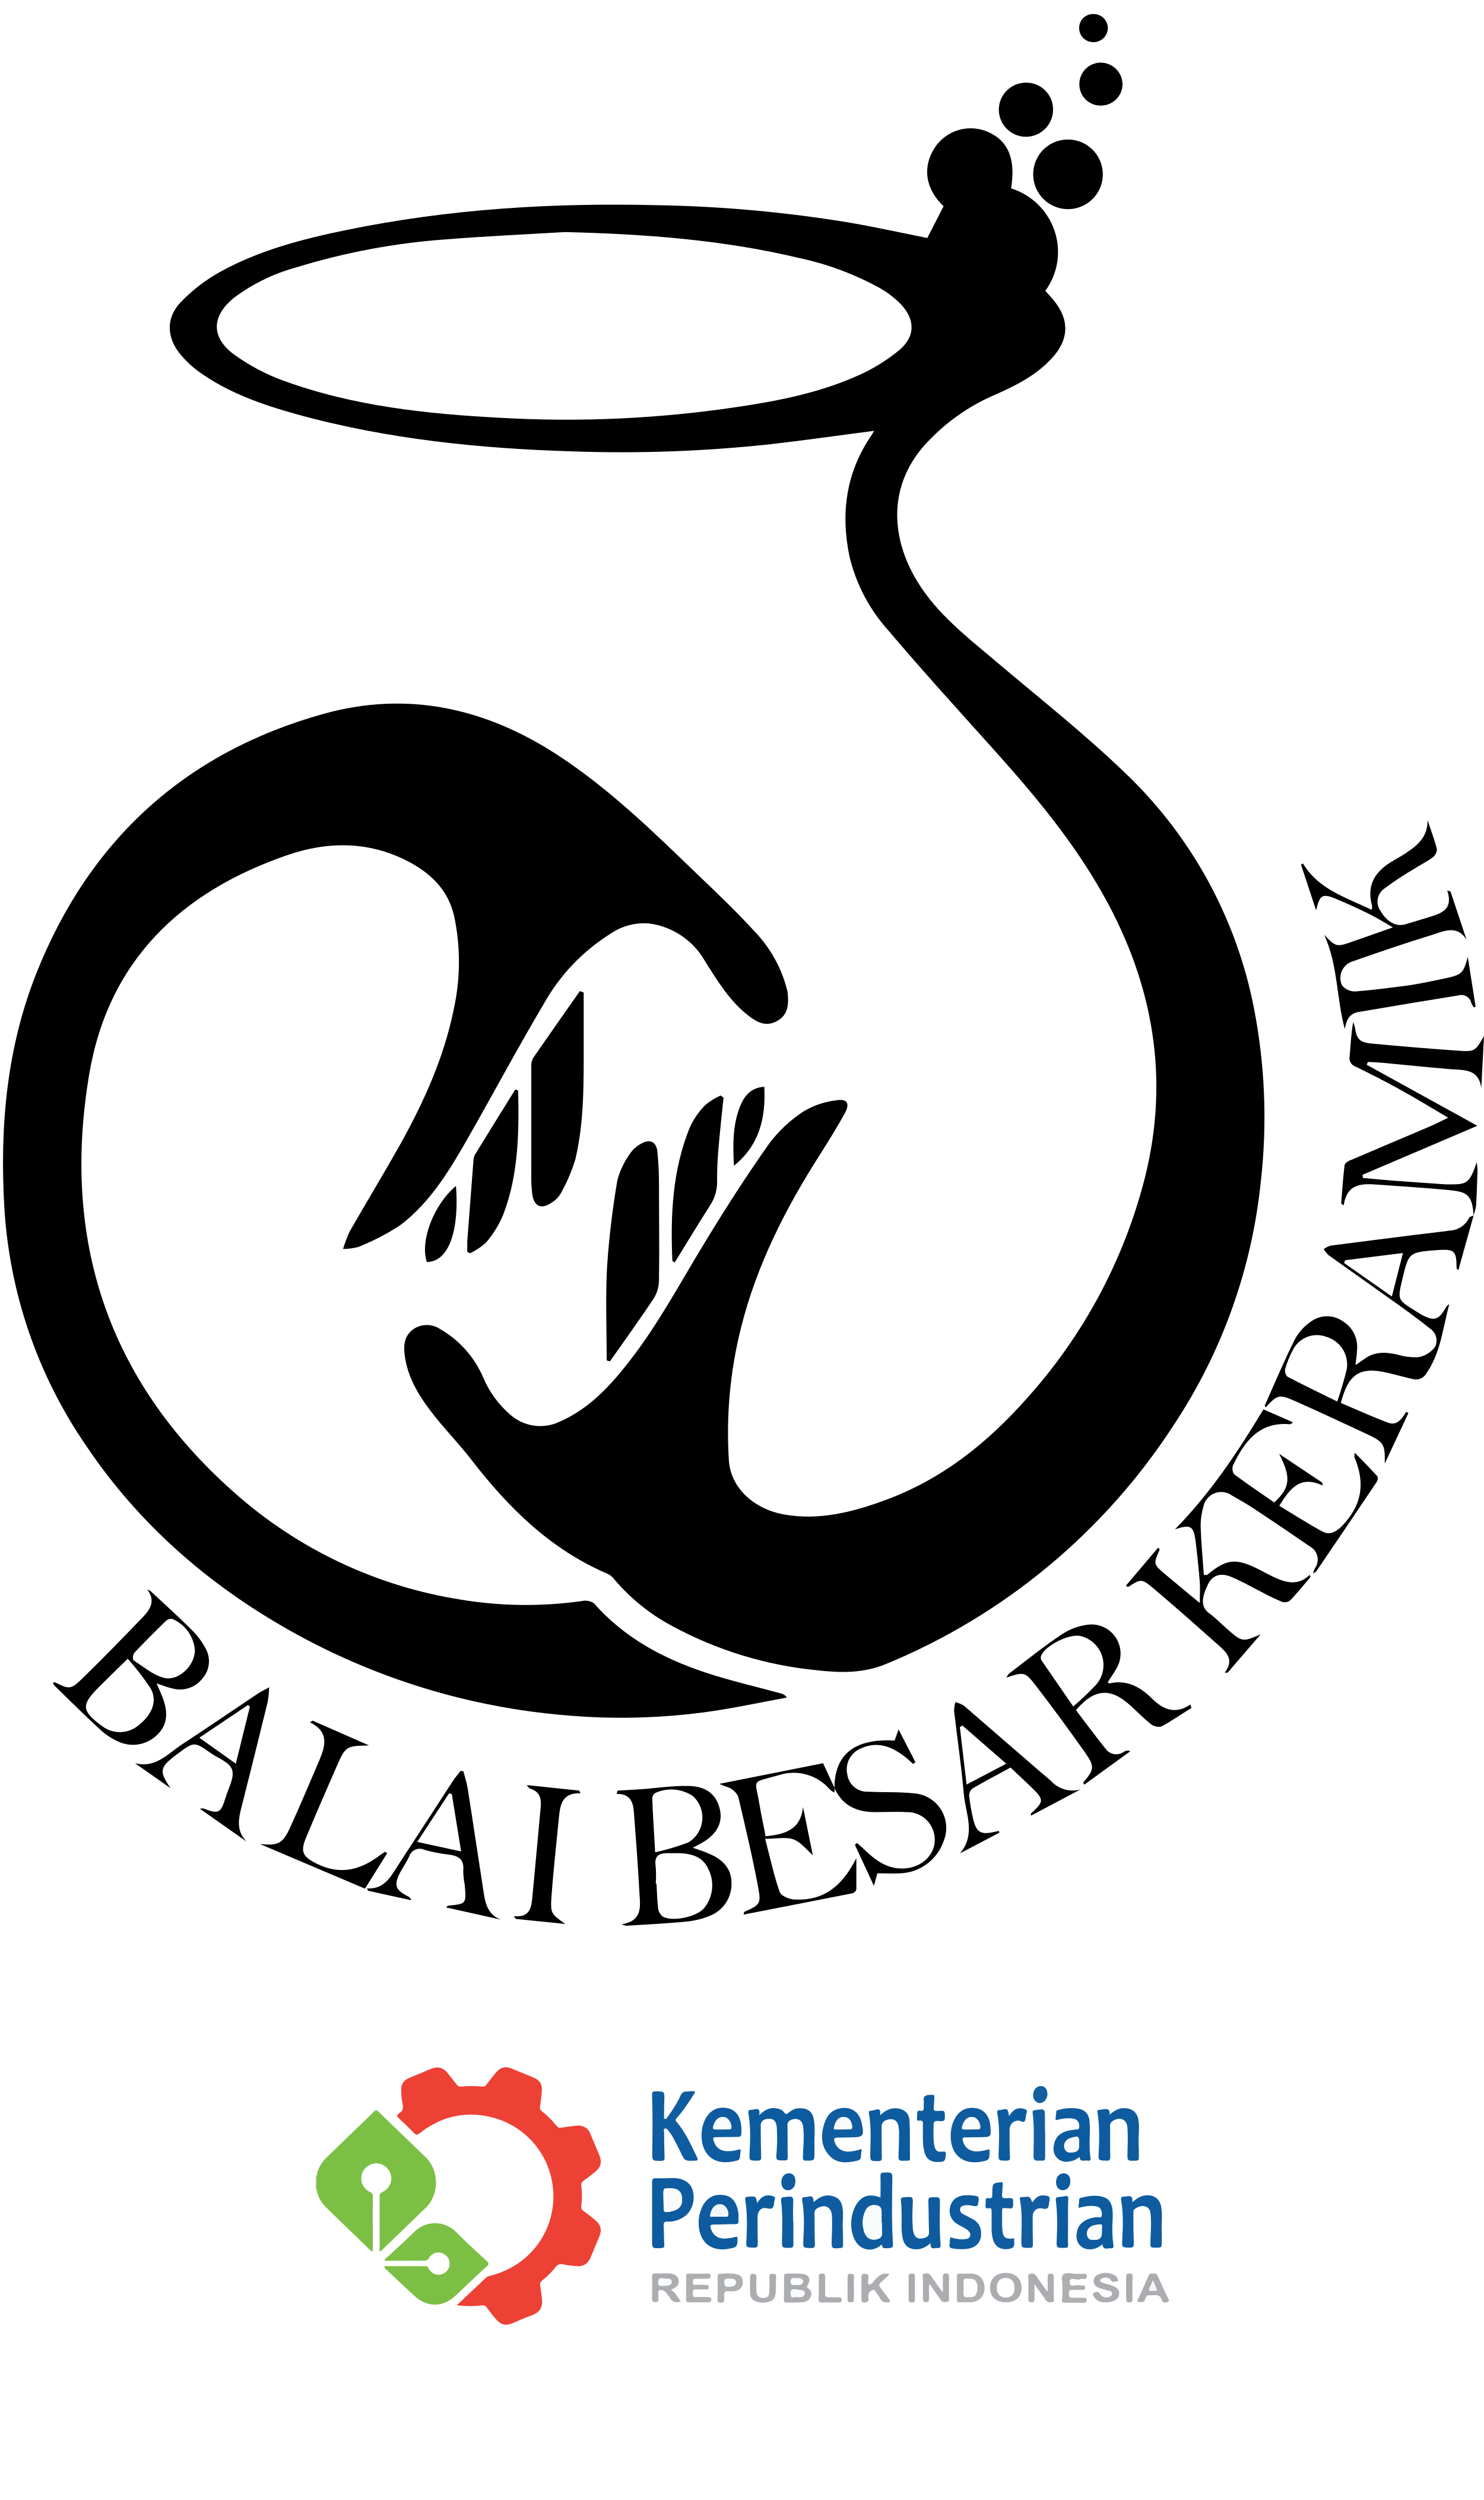 <svg width="212" height="357" viewBox="0 0 212 357" fill="none" xmlns="http://www.w3.org/2000/svg">
<rect width="212" height="357" fill="white"/>
<g clip-path="url(#clip0)">
<path d="M45.13 310.774C45.162 310.774 45.194 310.774 45.227 310.774C45.227 311.387 45.227 312 45.227 312.613H45.162H45.097C45.13 312 45.13 311.387 45.13 310.774Z" fill="#ADAFB1"/>
<path d="M65.252 329.194C66.743 327.806 68.104 326.516 69.465 325.226C69.659 325.065 69.886 325.032 70.081 324.968C75.427 323.645 79.089 319 79.056 313.581C79.024 308.161 75.33 303.516 69.983 302.29C66.289 301.452 62.952 302.29 59.971 304.613C59.614 304.903 59.452 304.936 59.128 304.581C58.447 303.871 57.702 303.194 56.989 302.516C56.698 302.258 56.633 302.032 56.989 301.806C57.573 301.484 57.637 301 57.508 300.387C57.378 299.774 57.313 299.161 57.313 298.548C57.281 297.645 57.637 297.065 58.512 296.71C59.549 296.29 60.586 295.839 61.623 295.419C62.498 295.065 63.243 295.226 63.859 295.936C64.313 296.484 64.734 297.032 65.155 297.581C65.35 297.839 65.544 298 65.933 297.968C66.905 297.871 67.877 297.871 68.849 297.968C69.173 298 69.368 297.903 69.53 297.645C69.951 297.097 70.372 296.548 70.793 296.032C71.506 295.194 72.187 295 73.224 295.452C74.228 295.871 75.233 296.258 76.205 296.677C77.08 297.032 77.469 297.613 77.404 298.548C77.371 299.323 77.242 300.065 77.144 300.839C77.112 301.129 77.177 301.323 77.436 301.516C78.214 302.129 78.894 302.806 79.51 303.581C79.704 303.806 79.899 303.903 80.19 303.839C80.903 303.71 81.616 303.645 82.362 303.548C83.269 303.452 84.014 303.871 84.338 304.71C84.759 305.742 85.213 306.774 85.634 307.806C86.023 308.742 85.829 309.484 85.051 310.129C84.5 310.581 83.949 311 83.366 311.419C83.107 311.613 83.01 311.806 83.042 312.161C83.172 313.097 83.172 314.065 83.042 315C83.01 315.323 83.074 315.548 83.366 315.742C83.917 316.129 84.468 316.581 84.986 317C85.829 317.677 86.023 318.419 85.602 319.419C85.181 320.419 84.759 321.452 84.338 322.452C83.982 323.29 83.236 323.71 82.362 323.613C81.713 323.548 81.065 323.516 80.45 323.355C79.964 323.258 79.64 323.387 79.348 323.774C78.829 324.452 78.181 325.065 77.501 325.613C77.209 325.839 77.112 326.065 77.177 326.419C77.274 327 77.339 327.581 77.404 328.129C77.566 329.258 77.306 330.161 75.945 330.645C75.006 330.968 74.099 331.387 73.191 331.774C72.251 332.161 71.539 332 70.858 331.194C70.404 330.677 69.983 330.129 69.594 329.581C69.4 329.29 69.173 329.194 68.817 329.226C67.683 329.355 66.549 329.355 65.252 329.194Z" fill="#ED4136"/>
<path d="M45.227 312.613C45.227 312 45.227 311.387 45.227 310.774C45.389 309.71 45.907 308.806 46.653 308.097C48.921 305.903 51.157 303.742 53.425 301.548C53.652 301.323 53.781 301.29 54.041 301.516C56.276 303.71 58.545 305.871 60.781 308.032C62.79 309.968 62.757 313.387 60.845 315.258C58.739 317.29 56.633 319.323 54.527 321.355C54.462 321.419 54.397 321.452 54.332 321.516C54.138 321.419 54.235 321.258 54.235 321.129C54.235 318.645 54.235 316.161 54.235 313.677C54.235 313.323 54.332 313.161 54.689 313C55.628 312.548 56.082 311.516 55.823 310.548C55.596 309.645 54.721 308.936 53.781 308.936C52.842 308.903 51.87 309.645 51.675 310.548C51.448 311.548 51.87 312.516 52.809 313C53.101 313.129 53.263 313.258 53.263 313.613C53.23 316.161 53.263 318.71 53.263 321.258C53.263 321.323 53.263 321.419 53.23 321.484C53.036 321.548 52.939 321.387 52.842 321.29C50.833 319.355 48.824 317.387 46.815 315.452C45.972 314.677 45.389 313.774 45.227 312.613Z" fill="#7BC044"/>
<path d="M54.883 323.613C56.925 323.613 58.869 323.613 60.813 323.613C61.169 323.613 61.169 323.903 61.299 324.097C61.688 324.677 62.336 324.935 62.984 324.806C63.6 324.677 64.118 324.129 64.215 323.548C64.313 322.871 64.053 322.258 63.47 321.903C62.757 321.452 61.785 321.645 61.331 322.387C61.105 322.774 60.845 322.871 60.424 322.839C58.61 322.806 56.763 322.839 54.948 322.839C54.916 322.613 55.078 322.548 55.175 322.484C56.503 321.226 57.864 320.032 59.16 318.742C60.845 317.032 63.567 317.064 65.22 318.806C66.613 320.226 68.104 321.548 69.562 322.903C69.886 323.226 69.854 323.355 69.53 323.645C68.007 325.032 66.549 326.452 65.025 327.871C63.276 329.516 61.008 329.516 59.258 327.903C57.8 326.581 56.374 325.226 54.948 323.871C54.98 323.774 54.948 323.742 54.883 323.613Z" fill="#7BC045"/>
<path d="M108.446 302.064C109.192 301.323 109.905 300.935 110.812 301.064C111.298 301.129 111.719 301.258 112.011 301.645C112.27 302 112.432 301.903 112.691 301.677C113.113 301.323 113.566 301.064 114.15 301.064C115.446 301.032 116.094 301.548 116.288 302.806C116.483 304.064 116.288 305.355 116.353 306.645C116.353 306.903 116.353 307.129 116.353 307.387C116.353 308.548 116.353 308.548 115.186 308.548C114.798 308.548 114.7 308.452 114.7 308.064C114.733 306.613 114.927 305.129 114.733 303.677C114.603 302.742 113.923 302.387 113.048 302.71C112.659 302.871 112.465 303.097 112.497 303.548C112.529 305.032 112.497 306.516 112.529 308C112.529 308.387 112.465 308.548 112.043 308.516C110.844 308.516 110.844 308.516 110.942 307.323C111.039 306.161 111.039 305 110.974 303.839C110.909 302.871 110.456 302.452 109.613 302.581C108.933 302.677 108.641 303.032 108.673 303.71C108.673 305.161 108.706 306.613 108.738 308.064C108.738 308.452 108.641 308.548 108.252 308.548C107.021 308.548 107.021 308.581 107.086 307.323C107.183 305.516 107.248 303.677 106.924 301.871C106.859 301.516 106.891 301.258 107.345 301.29C107.41 301.29 107.507 301.258 107.604 301.258C108.09 301.161 108.673 300.968 108.446 302.064Z" fill="#0D5B9F"/>
<path d="M99.244 298.613C99.276 298.935 99.114 299.097 98.985 299.29C98.272 300.387 97.559 301.484 96.684 302.452C96.49 302.677 96.457 302.806 96.684 303.032C97.948 304.548 98.758 306.355 99.6 308.129C99.762 308.452 99.665 308.548 99.309 308.548C97.818 308.613 97.818 308.613 97.202 307.29C96.846 306.548 96.457 305.806 96.068 305.097C95.906 304.806 95.679 304.516 95.453 304.226C95.355 304.097 95.193 303.903 94.999 303.968C94.74 304.032 94.837 304.29 94.869 304.452C94.869 305.645 94.902 306.839 94.934 308.065C94.967 308.484 94.837 308.581 94.416 308.581C93.184 308.581 93.152 308.581 93.184 307.387C93.217 304.645 93.249 301.935 93.152 299.194C93.152 298.742 93.249 298.645 93.703 298.645C94.934 298.677 94.934 298.645 94.902 299.903C94.869 300.645 94.869 301.387 94.869 302.129C94.869 302.29 94.772 302.516 94.967 302.581C95.193 302.677 95.291 302.419 95.388 302.29C96.101 301.323 96.749 300.29 97.235 299.226C97.462 298.774 97.721 298.645 98.174 298.677C98.499 298.645 98.855 298.613 99.244 298.613Z" fill="#0F5CA0"/>
<path d="M125.782 313.806C125.782 312.806 125.815 311.774 125.782 310.742C125.782 310.387 125.847 310.29 126.204 310.258C127.5 310.194 127.5 310.194 127.467 311.484C127.435 314.484 127.37 317.484 127.565 320.484C127.597 320.903 127.435 321 127.046 321.032C126.139 321.097 126.139 321.097 125.945 320.548C125.815 320.645 125.685 320.742 125.556 320.839C124.422 321.581 123.028 321.29 122.283 320.161C121.246 318.581 121.408 315.839 122.639 314.387C123.385 313.484 124.357 313.29 125.782 313.806ZM125.977 317.355H125.945C125.945 316.871 125.945 316.355 125.945 315.871C125.912 315.194 125.718 314.968 125.037 314.903C124.389 314.839 123.903 315.129 123.644 315.71C123.255 316.548 123.158 317.452 123.385 318.355C123.482 318.742 123.611 319.097 123.871 319.419C124.26 319.839 124.843 319.935 125.491 319.71C126.009 319.516 126.042 319.129 126.009 318.645C125.977 318.194 125.977 317.774 125.977 317.355Z" fill="#0E5B9F"/>
<path d="M93.152 316.064C93.152 314.581 93.152 313.129 93.152 311.645C93.152 311.226 93.217 311.064 93.67 311.064C94.513 311.097 95.323 311.032 96.165 311.032C97.624 311.032 98.628 311.677 98.952 312.774C99.373 314.161 98.855 315.806 97.753 316.548C97.04 317.032 96.23 317.29 95.355 317.258C94.902 317.226 94.805 317.387 94.805 317.806C94.869 318.742 94.837 319.677 94.902 320.581C94.902 320.903 94.837 321 94.481 321.032C93.12 321.097 93.152 321.097 93.152 319.806C93.152 318.548 93.152 317.29 93.152 316.064ZM95.679 312.484C94.772 312.484 94.772 312.484 94.772 313.387C94.772 313.935 94.772 314.452 94.805 315C94.805 315.935 94.837 315.968 95.777 315.806C95.874 315.806 95.939 315.774 96.004 315.742C97.105 315.516 97.526 314.871 97.429 313.774C97.332 312.903 96.781 312.484 95.679 312.484Z" fill="#0E5B9F"/>
<path d="M161.751 314.484C162.334 314 162.788 313.677 163.371 313.548C164.699 313.29 165.704 313.903 165.898 315.226C166.093 316.452 165.898 317.677 165.963 318.871C165.995 319.29 165.963 319.71 165.963 320.097C165.963 320.968 165.963 320.968 165.121 320.968C164.311 320.968 164.343 320.968 164.343 320.129C164.375 318.839 164.505 317.581 164.375 316.29C164.343 315.806 164.246 315.323 163.727 315.129C163.144 314.903 162.593 315.097 162.107 315.452C161.88 315.613 161.913 315.839 161.913 316.065C161.913 317.484 161.913 318.936 161.977 320.355C161.977 320.839 161.848 321 161.362 320.968C160.26 320.936 160.26 320.968 160.325 319.839C160.422 317.968 160.487 316.065 160.163 314.194C160.098 313.871 160.195 313.677 160.552 313.677C160.681 313.677 160.811 313.677 160.908 313.645C161.491 313.548 161.88 313.613 161.751 314.484Z" fill="#0F5CA0"/>
<path d="M116.223 314.484C117.033 313.742 117.844 313.355 118.816 313.581C119.723 313.774 120.177 314.258 120.339 315.161C120.533 316.194 120.339 317.226 120.403 318.258C120.436 319.032 120.436 319.839 120.436 320.613C120.436 320.903 120.371 321 120.047 321.032C118.783 321.129 118.783 321.129 118.816 319.871C118.848 318.71 118.913 317.548 118.848 316.387C118.751 315.129 117.811 314.71 116.742 315.355C116.483 315.516 116.353 315.71 116.353 316.065C116.385 317.548 116.353 319 116.418 320.484C116.418 320.935 116.288 321.032 115.867 321.032C114.733 321 114.7 321.032 114.765 319.871C114.862 318 114.927 316.097 114.603 314.226C114.538 313.839 114.7 313.742 115.024 313.742C115.154 313.742 115.284 313.742 115.381 313.71C115.964 313.516 116.256 313.71 116.223 314.484Z" fill="#0F5CA0"/>
<path d="M123.093 306.871C123.061 307.29 122.996 307.581 122.996 307.903C122.996 308.29 122.866 308.452 122.477 308.548C121.084 308.871 119.658 309.032 118.556 307.903C117.325 306.645 117.228 305.097 117.682 303.516C118.006 302.355 118.589 301.387 119.917 301.097C121.505 300.742 122.769 301.548 123.093 303.161C123.482 305.097 123.385 305.194 121.473 305.226C120.857 305.226 120.241 305.258 119.593 305.258C119.172 305.258 119.107 305.419 119.205 305.774C119.464 306.71 120.177 307.258 121.181 307.258C121.797 307.226 122.412 307.129 123.093 306.871ZM120.403 304.097C120.727 304.065 121.019 304.032 121.343 304.065C121.7 304.097 121.764 303.935 121.732 303.613C121.635 302.871 121.278 302.387 120.695 302.323C120.047 302.226 119.529 302.613 119.269 303.355C119.01 304.129 119.01 304.129 119.853 304.097C120.015 304.097 120.209 304.097 120.403 304.097Z" fill="#0F5CA0"/>
<path d="M158.51 302C159.223 301.355 159.936 300.968 160.811 301.064C161.815 301.129 162.463 301.71 162.626 302.71C162.82 303.806 162.626 304.903 162.658 306C162.69 306.71 162.69 307.452 162.69 308.161C162.69 308.452 162.593 308.548 162.301 308.548C161.038 308.613 161.038 308.613 161.07 307.387C161.103 306.226 161.135 305.064 161.07 303.903C161.005 302.677 160.098 302.226 159.029 302.839C158.705 303.032 158.575 303.258 158.575 303.645C158.607 305.097 158.575 306.548 158.607 308C158.607 308.419 158.51 308.581 158.057 308.548C156.922 308.516 156.89 308.548 156.955 307.419C157.052 305.516 157.084 303.613 156.793 301.71C156.728 301.419 156.793 301.29 157.117 301.29C157.246 301.29 157.376 301.258 157.473 301.226C158.121 301.129 158.607 301.097 158.51 302Z" fill="#0E5B9F"/>
<path d="M132.944 320.323C132.166 321 131.453 321.29 130.578 321.194C129.833 321.097 129.314 320.742 129.055 320C128.861 319.419 128.828 318.839 128.796 318.226C128.796 316.903 128.861 315.581 128.699 314.258C128.666 313.903 128.796 313.806 129.152 313.774C130.449 313.677 130.449 313.645 130.384 314.935C130.319 316.065 130.319 317.226 130.416 318.355C130.546 319.484 131.064 319.871 132.069 319.581C132.522 319.452 132.749 319.226 132.717 318.71C132.652 317.258 132.684 315.806 132.62 314.355C132.62 313.935 132.684 313.774 133.138 313.774C134.305 313.742 134.272 313.71 134.272 314.839C134.24 316.71 134.207 318.613 134.369 320.484C134.402 320.903 134.272 321.065 133.883 321.032C133.559 320.968 132.879 321.419 132.944 320.323Z" fill="#0E5B9F"/>
<path d="M105.919 304.097C105.919 304.194 105.919 304.226 105.919 304.226C105.919 305.161 105.919 305.161 105.012 305.161C104.104 305.161 103.197 305.194 102.257 305.194C101.901 305.194 101.836 305.323 101.933 305.645C102.193 306.645 102.938 307.226 103.975 307.194C104.493 307.194 105.012 307.129 105.498 306.968C105.757 306.871 105.854 306.936 105.789 307.226C105.789 307.29 105.789 307.355 105.757 307.419C105.692 308.516 105.692 308.484 104.623 308.677C100.637 309.419 99.633 305.742 100.508 303.194C101.091 301.548 102.322 300.774 103.813 301.032C104.979 301.226 105.692 302.065 105.854 303.355C105.919 303.645 105.919 303.903 105.919 304.097ZM103.132 304.097C103.456 304.065 103.78 304.065 104.137 304.065C104.299 304.065 104.461 304.097 104.461 303.839C104.493 303.194 104.072 302.516 103.554 302.355C102.905 302.194 102.322 302.516 102.031 303.226C101.707 304.032 101.771 304.129 102.614 304.097C102.808 304.097 102.97 304.097 103.132 304.097Z" fill="#0E5B9F"/>
<path d="M141.304 306.935C141.336 306.968 141.369 307 141.369 307.032C141.369 308.516 141.336 308.516 139.846 308.742C137.545 309.032 135.99 307.742 135.828 305.452C135.763 304.355 135.925 303.323 136.508 302.355C137.221 301.226 138.29 300.806 139.619 301.097C140.623 301.323 141.336 302.226 141.466 303.484C141.628 305.194 141.628 305.194 139.943 305.194C139.262 305.194 138.582 305.226 137.901 305.226C137.513 305.226 137.448 305.387 137.545 305.71C137.804 306.71 138.55 307.258 139.619 307.226C140.137 307.226 140.721 307.065 141.304 306.935ZM138.679 304.097V304.065C139.036 304.065 139.392 304.065 139.748 304.065C139.91 304.065 140.008 304.032 140.04 303.839C140.105 303.226 139.684 302.516 139.133 302.355C138.485 302.194 137.901 302.516 137.61 303.226C137.253 304.065 137.318 304.129 138.193 304.097C138.355 304.097 138.517 304.097 138.679 304.097Z" fill="#0E5B9F"/>
<path d="M103.262 321.226C101.285 321.226 100.022 320.032 99.827 317.903C99.73 316.839 99.924 315.839 100.443 314.903C101.123 313.742 102.128 313.258 103.489 313.484C104.526 313.645 105.174 314.419 105.433 315.71C105.53 316.194 105.498 316.71 105.498 317.194C105.498 317.548 105.336 317.613 105.044 317.613C104.007 317.613 102.97 317.677 101.933 317.677C101.447 317.677 101.415 317.871 101.544 318.226C101.804 319.129 102.517 319.677 103.456 319.677C103.975 319.677 104.493 319.581 104.979 319.452C105.239 319.387 105.368 319.387 105.368 319.742C105.336 320.806 105.271 320.935 104.234 321.097C103.91 321.194 103.586 321.194 103.262 321.226ZM101.447 316.548C102.225 316.548 102.97 316.548 103.748 316.548C103.91 316.548 104.007 316.516 104.04 316.323C104.137 315.806 103.748 315.065 103.294 314.871C102.711 314.645 102.095 314.871 101.771 315.419C101.544 315.774 101.447 316.161 101.447 316.548Z" fill="#0E5B9F"/>
<path d="M125.718 302.065C126.463 301.419 127.079 301.065 127.889 301.065C129.088 301.097 129.865 301.677 129.93 302.871C130.027 304.677 129.963 306.452 129.995 308.258C129.995 308.484 129.93 308.581 129.703 308.548C129.671 308.548 129.606 308.548 129.574 308.548C128.31 308.613 128.31 308.613 128.375 307.355C128.407 306.387 128.44 305.419 128.44 304.452C128.44 304.097 128.375 303.71 128.278 303.355C128.116 302.806 127.597 302.548 127.014 302.645C126.269 302.774 125.944 303.097 125.944 303.742C125.944 305.194 125.944 306.645 125.977 308.097C125.977 308.516 125.847 308.613 125.458 308.613C124.292 308.613 124.324 308.613 124.324 307.484C124.357 305.581 124.486 303.677 124.13 301.806C124.097 301.548 124.097 301.419 124.422 301.419C124.551 301.419 124.713 301.355 124.843 301.355C125.329 301.194 125.912 300.968 125.718 302.065Z" fill="#0D5B9F"/>
<path d="M157.506 320.484C157.084 320.806 156.728 321.032 156.339 321.129C154.687 321.548 153.488 320.387 153.844 318.71C154.103 317.484 155.043 316.806 156.663 316.613C156.922 316.581 157.376 316.871 157.408 316.29C157.441 315.645 157.214 315.226 156.696 315.097C155.821 314.903 154.978 315.064 154.071 315.29C154.103 314.871 154.136 314.516 154.168 314.161C154.168 313.935 154.298 313.871 154.46 313.839C155.399 313.613 156.339 313.452 157.279 313.645C158.251 313.839 158.737 314.387 158.899 315.355C158.996 316 158.964 316.677 158.931 317.323C158.867 318.419 158.899 319.516 159.061 320.613C159.093 320.968 159.029 321.064 158.705 321.064C158.543 321.064 158.381 321.064 158.219 321.097C157.765 321.161 157.538 321 157.506 320.484ZM157.408 318.613C157.408 318.387 157.408 318.161 157.408 317.935C157.408 317.774 157.376 317.645 157.182 317.645C156.631 317.71 156.08 317.71 155.659 318.097C155.27 318.419 155.205 318.871 155.335 319.355C155.464 319.806 155.853 319.871 156.274 319.871C157.182 319.839 157.441 319.548 157.408 318.613Z" fill="#0E5B9F"/>
<path d="M150.831 302.774C150.733 302.355 150.895 302 150.895 301.613C150.895 301.355 151.09 301.323 151.284 301.29C152.192 301.032 153.131 300.968 154.071 301.129C155.043 301.29 155.594 301.968 155.659 303C155.723 303.903 155.691 304.806 155.659 305.742C155.659 306.548 155.659 307.355 155.788 308.161C155.821 308.452 155.756 308.581 155.432 308.548C155.237 308.516 155.043 308.548 154.881 308.548C154.363 308.548 154.363 308.548 154.201 308.032C153.909 308.226 153.65 308.452 153.293 308.548C152.516 308.774 151.77 308.839 151.122 308.258C150.442 307.677 150.409 306.871 150.604 306.097C150.895 304.871 151.835 304.387 152.969 304.194C153.099 304.161 153.261 304.194 153.39 304.129C153.65 304 154.103 304.323 154.168 303.774C154.233 303.129 153.941 302.677 153.358 302.548C152.516 302.419 151.673 302.548 150.831 302.774ZM154.168 306.129C154.168 305.032 154.071 304.968 153.002 305.29C152.742 305.355 152.483 305.484 152.321 305.677C151.965 306.064 151.932 306.516 152.127 306.935C152.321 307.355 152.742 307.387 153.131 307.355C153.974 307.29 154.168 307.064 154.168 306.129Z" fill="#0D5B9F"/>
<path d="M135.763 319.484C136.508 319.71 137.221 319.871 137.966 319.742C138.258 319.71 138.485 319.613 138.582 319.323C138.679 319 138.55 318.774 138.323 318.548C137.901 318.161 137.318 317.968 136.832 317.645C136.087 317.194 135.666 316.581 135.666 315.677C135.698 314.484 136.443 313.645 137.642 313.516C138.226 313.452 138.809 313.484 139.392 313.581C139.781 313.645 139.846 313.806 139.813 314.161C139.684 315.129 139.684 315.129 138.809 314.968C138.452 314.903 138.128 314.871 137.772 314.935C137.48 315 137.189 315.097 137.156 315.452C137.124 315.774 137.286 316.032 137.545 316.161C138.031 316.419 138.55 316.677 139.036 316.935C139.651 317.29 140.04 317.839 140.137 318.581C140.299 320.097 139.554 321 138.031 321.161C137.383 321.226 136.735 321.194 136.119 321.097C135.666 321.032 135.568 320.806 135.666 320.419C135.666 320.129 135.698 319.806 135.763 319.484Z" fill="#0E5B9F"/>
<path d="M144.868 319.645C144.868 319.677 144.901 319.677 144.901 319.71C144.771 320.194 145.192 320.871 144.382 321.097C143.345 321.387 142.406 321.032 142.017 320.226C141.757 319.677 141.693 319.065 141.66 318.484C141.66 317.581 141.66 316.71 141.66 315.806C141.66 315.484 141.628 315.258 141.239 315.355C140.883 315.419 140.753 315.258 140.785 314.903C140.818 314.71 140.818 314.484 140.818 314.29C140.785 313.968 140.915 313.839 141.239 313.903C141.66 314 141.79 313.774 141.757 313.387C141.757 313.29 141.757 313.226 141.757 313.129C141.79 311.742 141.79 311.742 143.216 311.613C143.28 312.226 143.183 312.806 143.151 313.387C143.118 313.806 143.248 313.968 143.669 313.903C143.734 313.903 143.799 313.903 143.864 313.903C144.771 313.871 144.739 313.871 144.739 314.806C144.739 315.258 144.609 315.452 144.123 315.355C143.929 315.323 143.702 315.355 143.507 315.323C143.248 315.29 143.151 315.387 143.151 315.677C143.183 316.548 143.118 317.419 143.183 318.29C143.28 319.548 143.605 319.806 144.868 319.645Z" fill="#0F5CA0"/>
<path d="M131.842 304.71C131.842 304.323 131.842 303.936 131.842 303.516C131.874 303.097 131.874 302.71 131.259 302.839C131.032 302.871 130.967 302.742 130.999 302.548C130.999 302.29 131.032 302.065 131.032 301.806C131.032 301.484 131.129 301.355 131.453 301.419C131.907 301.516 131.972 301.29 131.972 300.903C131.939 300.613 132.004 300.323 131.972 300.032C131.874 299.419 132.134 299.194 132.749 299.161C133.495 299.129 133.495 299.065 133.462 299.839C133.43 300.226 133.43 300.581 133.397 300.968C133.333 301.355 133.495 301.484 133.883 301.452C133.948 301.452 134.013 301.452 134.078 301.452C134.985 301.387 134.953 301.387 134.985 302.323C134.985 302.839 134.823 302.936 134.337 302.903C133.397 302.839 133.365 302.871 133.365 303.806C133.365 304.645 133.3 305.516 133.462 306.355C133.624 307.129 133.883 307.355 134.661 307.258C135.115 307.194 135.115 307.387 135.115 307.71C135.05 308.613 134.953 308.71 134.045 308.742C132.846 308.774 132.198 308.226 132.004 307.032C131.81 306.226 131.842 305.452 131.842 304.71Z" fill="#0E5B9F"/>
<path d="M147.461 314.516C147.59 314.355 147.687 314.226 147.817 314.065C148.173 313.677 148.595 313.452 149.146 313.516C149.956 313.581 150.053 313.71 149.891 314.484C149.891 314.516 149.858 314.548 149.858 314.613C149.826 315.194 149.729 315.581 148.919 315.387C148.076 315.194 147.525 315.742 147.525 316.613C147.525 317.903 147.525 319.226 147.558 320.516C147.558 320.903 147.461 321 147.072 321C145.905 321 145.905 321.032 145.905 319.871C145.938 317.968 146.067 316.065 145.711 314.161C145.646 313.903 145.711 313.742 146.002 313.742C146.067 313.742 146.132 313.742 146.197 313.742C147.137 313.645 147.137 313.645 147.461 314.516Z" fill="#115DA0"/>
<path d="M144.155 302.194C144.674 301.29 145.322 300.903 146.229 301.129C146.586 301.226 146.812 301.355 146.65 301.774C146.618 301.839 146.618 301.935 146.586 302C146.521 302.323 146.553 302.71 146.359 302.935C146.164 303.161 145.808 302.839 145.516 302.839C144.771 302.806 144.22 303.355 144.22 304.194C144.22 305.484 144.22 306.742 144.285 308.032C144.285 308.452 144.188 308.548 143.767 308.548C142.6 308.548 142.632 308.548 142.665 307.387C142.73 305.516 142.827 303.613 142.47 301.774C142.406 301.452 142.503 301.29 142.827 301.323C142.892 301.323 142.956 301.29 143.021 301.29C143.961 301.097 143.961 301.097 144.155 302.194Z" fill="#0D5B9F"/>
<path d="M108.155 314.613C108.706 313.71 109.386 313.29 110.391 313.613C110.65 313.71 110.78 313.806 110.682 314.097C110.618 314.258 110.618 314.419 110.585 314.581C110.52 315.161 110.423 315.581 109.581 315.355C108.771 315.129 108.22 315.742 108.22 316.613C108.22 317.871 108.22 319.129 108.252 320.387C108.252 320.839 108.155 321 107.669 320.968C106.567 320.935 106.567 320.968 106.632 319.903C106.729 317.968 106.761 316.065 106.47 314.161C106.405 313.871 106.47 313.742 106.794 313.71C106.891 313.71 106.988 313.71 107.118 313.677C107.993 313.645 107.993 313.645 108.155 314.613Z" fill="#0D5B9F"/>
<path d="M149.308 304.903C149.308 305.968 149.308 307.065 149.308 308.129C149.308 308.452 149.243 308.548 148.886 308.548C147.623 308.581 147.623 308.581 147.655 307.355C147.687 305.484 147.752 303.645 147.525 301.774C147.493 301.452 147.558 301.355 147.914 301.323C149.308 301.129 149.275 301.129 149.275 302.484C149.275 303.29 149.275 304.097 149.308 304.903Z" fill="#125EA1"/>
<path d="M152.58 317.323C152.58 318.387 152.548 319.484 152.58 320.548C152.58 320.903 152.516 321 152.159 321C150.928 321.032 150.895 321.032 150.96 319.774C151.057 317.903 151.057 316.064 150.831 314.194C150.798 313.903 150.895 313.774 151.187 313.742C151.511 313.71 151.835 313.677 152.191 313.613C152.516 313.548 152.613 313.645 152.613 314C152.548 315.129 152.58 316.226 152.58 317.323Z" fill="#0D5B9F"/>
<path d="M113.339 317.29C113.339 318.355 113.339 319.387 113.339 320.452C113.339 320.806 113.307 321 112.853 321C111.687 321 111.687 321.032 111.719 319.871C111.752 318.032 111.816 316.194 111.59 314.355C111.525 313.903 111.654 313.774 112.108 313.742C113.372 313.613 113.339 313.613 113.307 314.871C113.275 315.677 113.307 316.484 113.307 317.29C113.307 317.29 113.339 317.29 113.339 317.29Z" fill="#0D5B9F"/>
<path d="M112.011 326.677C112.011 326.129 112.011 325.613 112.011 325.065C112.011 324.774 112.108 324.677 112.4 324.677C113.113 324.677 113.825 324.645 114.506 324.71C115.575 324.774 115.932 325.516 115.348 326.387C115.219 326.581 115.284 326.645 115.446 326.774C115.802 327.032 115.997 327.355 115.867 327.839C115.737 328.323 115.413 328.613 114.927 328.71C114.052 328.871 113.177 328.774 112.303 328.806C112.011 328.806 111.978 328.645 111.978 328.419C112.011 327.806 112.011 327.258 112.011 326.677ZM113.761 328.032C114.02 328.032 114.182 328.032 114.376 328.032C114.668 328 114.895 327.871 114.927 327.548C114.96 327.226 114.733 327.065 114.441 327.032C114.182 327 113.923 327 113.631 326.936C113.015 326.839 112.886 327.129 112.951 327.677C113.048 328.355 113.566 327.903 113.761 328.032ZM113.663 326.29C113.89 326.29 114.052 326.29 114.214 326.29C114.474 326.258 114.7 326.129 114.733 325.839C114.765 325.516 114.538 325.387 114.279 325.355C114.02 325.323 113.793 325.355 113.534 325.323C113.08 325.258 112.951 325.452 112.983 325.871C112.983 326.516 113.437 326.226 113.663 326.29Z" fill="#ABADB0"/>
<path d="M132.717 326.29C132.717 326.935 132.717 327.613 132.717 328.258C132.717 328.581 132.684 328.774 132.296 328.742C131.939 328.742 131.842 328.613 131.842 328.258C131.842 327.258 131.842 326.258 131.842 325.29C131.842 325.065 131.68 324.742 132.036 324.677C132.36 324.613 132.717 324.581 132.976 324.968C133.397 325.613 133.883 326.258 134.337 326.903C134.402 327 134.499 327.097 134.694 327.355C134.694 326.548 134.694 325.903 134.694 325.258C134.694 324.935 134.661 324.645 135.147 324.645C135.666 324.645 135.568 324.968 135.568 325.258C135.568 326.194 135.568 327.129 135.568 328.065C135.568 328.323 135.698 328.645 135.309 328.71C134.953 328.774 134.629 328.806 134.369 328.419C133.883 327.677 133.365 326.968 132.846 326.226C132.782 326.29 132.749 326.29 132.717 326.29Z" fill="#ABADB0"/>
<path d="M136.703 326.71C136.703 326.161 136.703 325.645 136.703 325.097C136.703 324.774 136.8 324.645 137.124 324.677C137.61 324.71 138.128 324.677 138.614 324.677C139.878 324.677 140.591 325.387 140.656 326.677C140.688 327.774 140.008 328.613 138.874 328.742C138.29 328.806 137.675 328.742 137.059 328.774C136.735 328.774 136.703 328.581 136.703 328.323C136.703 327.806 136.703 327.258 136.703 326.71ZM138.323 328.032C138.809 328.032 139.23 328.065 139.424 327.645C139.716 327.032 139.748 326.387 139.424 325.806C139.133 325.29 138.614 325.452 138.128 325.387C137.772 325.355 137.642 325.484 137.642 325.839C137.675 326.323 137.675 326.839 137.642 327.323C137.61 327.903 137.804 328.161 138.323 328.032Z" fill="#ADAFB1"/>
<path d="M147.785 326.226C147.785 327.032 147.785 327.677 147.785 328.323C147.785 328.613 147.72 328.774 147.363 328.774C147.007 328.774 146.877 328.645 146.91 328.323C146.942 327.323 146.91 326.355 146.91 325.355C146.91 325.129 146.748 324.806 147.104 324.71C147.461 324.645 147.785 324.645 148.044 325C148.433 325.613 148.854 326.194 149.275 326.774C149.372 326.903 149.437 327 149.664 327.258C149.664 326.452 149.664 325.839 149.664 325.226C149.664 324.935 149.632 324.677 150.085 324.677C150.506 324.677 150.539 324.903 150.539 325.226C150.539 326.161 150.539 327.129 150.539 328.065C150.539 328.29 150.701 328.645 150.312 328.742C149.956 328.839 149.599 328.774 149.34 328.387C148.984 327.806 148.53 327.226 148.109 326.677C148.076 326.548 147.979 326.452 147.785 326.226Z" fill="#ABADB0"/>
<path d="M97.267 328.677C96.554 328.871 96.068 328.742 95.712 328.161C95.517 327.839 95.291 327.548 95.031 327.29C94.805 327.032 94.481 326.968 94.189 327.064C93.93 327.161 94.059 327.452 94.059 327.677C94.027 327.871 94.027 328.097 94.059 328.29C94.092 328.645 93.93 328.742 93.606 328.742C93.217 328.742 93.152 328.581 93.152 328.258C93.152 327.194 93.184 326.161 93.152 325.097C93.152 324.742 93.282 324.645 93.638 324.645C94.254 324.677 94.837 324.645 95.453 324.645C96.295 324.645 96.814 324.968 96.943 325.516C97.073 326.194 96.846 326.548 95.874 326.968C96.49 327.419 96.814 328.064 97.267 328.677ZM94.902 326.419C95.031 326.419 95.258 326.419 95.485 326.355C95.777 326.29 95.971 326.129 95.939 325.806C95.906 325.484 95.679 325.419 95.42 325.419C95.161 325.419 94.934 325.387 94.675 325.355C94.254 325.29 94.059 325.419 94.027 325.903C93.994 326.581 94.448 326.387 94.902 326.419Z" fill="#ABADB0"/>
<path d="M143.702 328.774C142.276 328.774 141.433 328 141.433 326.71C141.433 325.419 142.276 324.581 143.637 324.581C145.03 324.548 145.938 325.419 145.938 326.71C145.938 328.032 145.127 328.774 143.702 328.774ZM144.933 326.742C144.933 325.839 144.512 325.323 143.702 325.29C142.924 325.258 142.406 325.774 142.406 326.613C142.373 327.548 142.859 328.097 143.669 328.097C144.479 328.097 144.933 327.613 144.933 326.742Z" fill="#ABADB0"/>
<path d="M127.079 324.774C126.657 325.161 126.301 325.548 125.912 325.871C125.556 326.161 125.491 326.355 125.782 326.71C126.204 327.226 126.625 327.806 127.014 328.323C127.208 328.581 127.241 328.742 126.819 328.774C126.333 328.806 125.977 328.742 125.75 328.258C125.588 327.935 125.394 327.645 125.167 327.387C125.037 327.226 124.94 326.871 124.681 327C124.389 327.129 124.097 327.323 124.065 327.71C124.033 327.903 124.033 328.097 124.065 328.258C124.097 328.677 123.903 328.774 123.514 328.806C123.061 328.806 123.061 328.581 123.061 328.258C123.061 327.226 123.061 326.194 123.061 325.161C123.061 324.806 123.19 324.71 123.547 324.71C123.903 324.71 124.097 324.774 124.065 325.194C124.065 325.548 123.903 326.161 124.13 326.226C124.519 326.323 124.778 325.806 125.037 325.516C125.62 324.935 126.139 324.452 127.079 324.774Z" fill="#ABADB0"/>
<path d="M98.013 326.677C98.013 326.161 98.045 325.645 98.013 325.129C97.98 324.774 98.142 324.677 98.466 324.677C99.341 324.71 100.216 324.677 101.091 324.677C101.318 324.677 101.512 324.677 101.512 325C101.512 325.29 101.382 325.419 101.091 325.419C100.54 325.419 99.957 325.419 99.406 325.419C99.049 325.419 98.985 325.581 98.985 325.871C98.985 326.194 99.082 326.323 99.406 326.29C99.859 326.258 100.313 326.29 100.767 326.29C100.994 326.29 101.253 326.258 101.253 326.613C101.253 326.968 101.026 326.935 100.799 326.935C100.313 326.935 99.859 326.935 99.373 326.935C98.887 326.903 98.985 327.258 98.985 327.516C98.985 327.806 98.985 328.065 99.373 328.032C99.989 328 100.572 328.032 101.188 328.032C101.415 328.032 101.609 328.065 101.609 328.355C101.609 328.645 101.48 328.774 101.188 328.774C100.248 328.774 99.309 328.774 98.401 328.774C98.077 328.774 98.013 328.645 98.013 328.355C98.013 327.806 98.013 327.226 98.013 326.677Z" fill="#ADAFB1"/>
<path d="M151.77 326.581C151.835 326.032 151.479 325.194 151.9 324.806C152.289 324.419 153.131 324.71 153.779 324.71C154.168 324.71 154.525 324.71 154.913 324.71C155.14 324.71 155.27 324.774 155.27 325.032C155.27 325.29 155.173 325.419 154.913 325.452C154.719 325.452 154.46 325.387 154.298 325.484C153.812 325.71 152.807 324.968 152.807 325.935C152.807 326.806 153.747 326.161 154.233 326.355C154.363 326.387 154.525 326.355 154.654 326.355C154.881 326.355 155.011 326.419 155.011 326.677C155.011 326.935 154.881 327 154.654 327C154.168 327 153.65 327.032 153.164 327C152.71 326.968 152.71 327.226 152.71 327.548C152.71 327.839 152.678 328.129 153.131 328.129C153.682 328.097 154.265 328.129 154.816 328.129C155.075 328.129 155.27 328.161 155.237 328.484C155.237 328.806 155.043 328.839 154.784 328.839C153.876 328.839 153.002 328.839 152.094 328.839C151.803 328.839 151.673 328.742 151.705 328.452C151.803 327.806 151.77 327.258 151.77 326.581Z" fill="#ADAFB1"/>
<path d="M157.959 328.774C157.344 328.806 156.728 328.677 156.339 328.065C156.21 327.871 155.983 327.548 156.274 327.419C156.501 327.323 156.858 327.097 157.117 327.548C157.441 328.097 158.121 328.226 158.607 327.935C158.769 327.839 158.899 327.71 158.867 327.484C158.867 327.29 158.705 327.194 158.543 327.161C158.219 327.065 157.895 327 157.571 326.903C157.311 326.839 157.052 326.742 156.825 326.645C156.469 326.484 156.242 326.194 156.242 325.774C156.21 325.323 156.469 325 156.825 324.839C157.603 324.484 158.413 324.452 159.223 324.903C159.515 325.065 159.677 325.355 159.709 325.645C159.742 325.806 159.547 325.774 159.418 325.806C159.093 325.903 158.834 325.903 158.64 325.548C158.445 325.194 157.668 325.161 157.344 325.419C157.02 325.677 157.214 325.871 157.473 325.968C157.797 326.097 158.154 326.161 158.478 326.258C159.547 326.548 160.001 327 159.871 327.677C159.774 328.355 159.126 328.742 158.121 328.774C158.089 328.774 158.057 328.774 157.959 328.774Z" fill="#ABADB0"/>
<path d="M164.732 324.677C165.088 324.613 165.25 324.742 165.412 325.064C165.866 326.097 166.352 327.129 166.838 328.161C166.903 328.323 167.162 328.581 166.903 328.677C166.644 328.806 166.125 328.935 166.028 328.548C165.704 327.419 164.829 327.839 164.116 327.774C163.792 327.742 163.727 328.032 163.63 328.226C163.533 328.387 163.565 328.677 163.306 328.71C163.047 328.742 162.723 328.839 162.528 328.645C162.399 328.516 162.625 328.258 162.69 328.097C163.144 327.097 163.598 326.097 164.019 325.097C164.148 324.742 164.343 324.613 164.732 324.677ZM164.699 325.645C164.537 326.032 164.44 326.323 164.278 326.613C164.051 327.032 164.116 327.194 164.635 327.161C165.315 327.129 165.347 327.161 165.088 326.548C164.991 326.29 164.861 326.032 164.699 325.645Z" fill="#ABADB0"/>
<path d="M110.844 326.161C110.844 326.645 110.844 327.161 110.78 327.645C110.682 328.194 110.423 328.516 109.937 328.677C109.321 328.871 108.673 328.871 108.058 328.677C107.474 328.484 107.15 328.065 107.15 327.419C107.15 326.677 107.15 325.936 107.15 325.194C107.15 324.871 107.215 324.71 107.572 324.71C107.993 324.71 108.058 324.871 108.058 325.226C108.025 325.871 108.025 326.516 108.058 327.161C108.09 327.871 108.414 328.161 109.062 328.161C109.678 328.161 109.905 327.903 109.905 327.129C109.905 326.452 109.937 325.806 109.905 325.129C109.905 324.742 110.099 324.71 110.391 324.71C110.715 324.71 110.909 324.774 110.877 325.161C110.844 325.452 110.844 325.806 110.844 326.161Z" fill="#ABADB0"/>
<path d="M102.517 326.71C102.517 326.677 102.517 326.613 102.517 326.581C102.581 325.968 102.419 325.355 102.614 324.742C103.489 324.645 104.396 324.581 105.271 324.774C105.919 324.935 106.178 325.419 106.113 326.097C106.049 326.645 105.66 327.065 105.044 327.161C104.752 327.194 104.461 327.226 104.169 327.194C103.554 327.097 103.391 327.387 103.456 327.935C103.456 328.032 103.456 328.129 103.456 328.258C103.489 328.613 103.424 328.839 102.97 328.839C102.517 328.839 102.452 328.613 102.484 328.258C102.549 327.677 102.517 327.194 102.517 326.71ZM104.202 325.419C103.813 325.387 103.456 325.355 103.489 325.935C103.521 326.355 103.554 326.613 104.072 326.548C104.526 326.484 105.076 326.581 105.109 325.968C105.141 325.355 104.623 325.419 104.202 325.419Z" fill="#ADAFB1"/>
<path d="M116.969 326.677C116.969 326.161 117.001 325.645 116.969 325.129C116.936 324.742 117.131 324.677 117.455 324.677C117.779 324.677 117.876 324.806 117.876 325.129C117.876 325.935 117.876 326.742 117.876 327.548C117.876 327.903 117.973 328.065 118.362 328.065C118.848 328.032 119.367 328.065 119.853 328.065C120.079 328.065 120.241 328.129 120.241 328.419C120.241 328.71 120.112 328.806 119.82 328.806C119.01 328.806 118.2 328.774 117.39 328.806C117.001 328.806 116.936 328.645 116.936 328.323C116.969 327.742 116.969 327.194 116.969 326.677Z" fill="#ABADB0"/>
<path d="M149.632 299.032C149.632 299.742 149.146 300.29 148.562 300.323C148.011 300.323 147.558 299.806 147.59 299.129C147.623 298.419 148.109 297.871 148.692 297.903C149.243 297.871 149.632 298.355 149.632 299.032Z" fill="#125EA1"/>
<path d="M150.863 311.613C150.863 310.871 151.317 310.355 151.965 310.355C152.548 310.355 152.937 310.839 152.904 311.516C152.904 312.258 152.418 312.774 151.803 312.774C151.219 312.742 150.863 312.29 150.863 311.613Z" fill="#0E5B9F"/>
<path d="M113.631 311.516C113.631 312.258 113.177 312.774 112.562 312.774C111.978 312.774 111.622 312.323 111.622 311.613C111.622 310.871 112.076 310.355 112.724 310.355C113.275 310.355 113.631 310.774 113.631 311.516Z" fill="#0E5B9F"/>
<path d="M129.801 326.71C129.801 326.161 129.833 325.645 129.801 325.097C129.768 324.71 129.995 324.677 130.287 324.677C130.643 324.677 130.708 324.806 130.708 325.129C130.708 326.194 130.708 327.258 130.708 328.355C130.708 328.677 130.611 328.806 130.287 328.806C129.963 328.806 129.801 328.71 129.801 328.355C129.833 327.774 129.801 327.258 129.801 326.71Z" fill="#A9ABAE"/>
<path d="M161.783 326.774C161.783 327.29 161.751 327.806 161.783 328.323C161.783 328.677 161.653 328.806 161.329 328.774C161.005 328.774 160.876 328.677 160.876 328.355C160.876 327.258 160.876 326.161 160.876 325.065C160.876 324.71 161.07 324.677 161.362 324.677C161.686 324.677 161.815 324.774 161.815 325.097C161.751 325.645 161.783 326.194 161.783 326.774Z" fill="#A9ABAE"/>
<path d="M121.991 326.71C121.991 327.258 121.991 327.839 121.991 328.387C121.991 328.742 121.797 328.774 121.505 328.774C121.246 328.774 121.084 328.742 121.084 328.419C121.084 327.323 121.084 326.194 121.084 325.097C121.084 324.742 121.278 324.71 121.57 324.71C121.894 324.71 122.024 324.806 121.991 325.129C121.959 325.645 121.991 326.161 121.991 326.71Z" fill="#A9ABAE"/>
<path d="M125.977 317.355C125.977 317.774 125.944 318.226 125.977 318.645C126.009 319.097 125.977 319.516 125.458 319.71C124.843 319.935 124.227 319.839 123.838 319.419C123.579 319.129 123.417 318.742 123.352 318.355C123.125 317.452 123.223 316.548 123.611 315.71C123.871 315.129 124.357 314.839 125.005 314.903C125.685 314.968 125.912 315.194 125.912 315.871C125.912 316.355 125.912 316.871 125.912 317.355C125.944 317.355 125.977 317.355 125.977 317.355Z" fill="#FAFBFC"/>
<path d="M95.679 312.484C96.781 312.484 97.332 312.903 97.429 313.806C97.559 314.903 97.105 315.516 96.003 315.774C95.939 315.806 95.841 315.806 95.777 315.839C94.837 315.968 94.805 315.968 94.805 315.032C94.805 314.484 94.805 313.968 94.772 313.419C94.772 312.484 94.772 312.484 95.679 312.484Z" fill="#FAFBFC"/>
<path d="M120.403 304.097C120.209 304.097 120.015 304.097 119.853 304.097C119.01 304.129 119.01 304.129 119.269 303.355C119.529 302.613 120.015 302.226 120.695 302.323C121.278 302.387 121.635 302.871 121.732 303.613C121.764 303.903 121.732 304.097 121.343 304.065C121.019 304.065 120.695 304.065 120.403 304.097Z" fill="#FAFBFC"/>
<path d="M103.132 304.097C102.97 304.097 102.808 304.097 102.646 304.097C101.771 304.129 101.739 304.032 102.063 303.226C102.355 302.516 102.938 302.194 103.586 302.355C104.104 302.484 104.526 303.194 104.493 303.839C104.461 304.097 104.331 304.064 104.169 304.064C103.813 304.064 103.456 304.064 103.132 304.097Z" fill="#FAFBFC"/>
<path d="M138.679 304.097C138.517 304.097 138.355 304.097 138.193 304.097C137.318 304.129 137.286 304.064 137.61 303.226C137.901 302.516 138.485 302.194 139.133 302.355C139.651 302.484 140.072 303.226 140.04 303.839C140.008 304.032 139.91 304.064 139.748 304.064C139.392 304.064 139.036 304.064 138.679 304.064C138.679 304.097 138.679 304.097 138.679 304.097Z" fill="#FAFBFC"/>
<path d="M101.447 316.548C101.48 316.161 101.577 315.774 101.771 315.419C102.095 314.839 102.711 314.613 103.294 314.871C103.748 315.064 104.137 315.806 104.04 316.323C104.007 316.516 103.878 316.548 103.748 316.548C102.97 316.548 102.193 316.548 101.447 316.548Z" fill="#F4F7FA"/>
<path d="M157.408 318.613C157.441 319.581 157.182 319.839 156.307 319.871C155.886 319.871 155.497 319.806 155.367 319.355C155.205 318.903 155.302 318.452 155.691 318.097C156.112 317.71 156.663 317.71 157.214 317.645C157.408 317.613 157.441 317.774 157.441 317.935C157.408 318.161 157.408 318.387 157.408 318.613Z" fill="#FAFBFC"/>
<path d="M154.168 306.129C154.168 307.064 154.006 307.29 153.164 307.387C152.742 307.419 152.354 307.387 152.159 306.968C151.965 306.516 151.997 306.064 152.354 305.71C152.548 305.516 152.775 305.387 153.034 305.323C154.071 305 154.136 305.032 154.168 306.129Z" fill="#FAFBFC"/>
<path d="M113.761 328.032C113.566 327.903 113.015 328.355 112.983 327.677C112.951 327.161 113.048 326.839 113.663 326.935C113.923 326.968 114.182 327 114.474 327.032C114.765 327.064 114.992 327.226 114.96 327.548C114.927 327.839 114.7 328 114.409 328.032C114.214 328.032 114.02 328.032 113.761 328.032Z" fill="#FAFBFC"/>
<path d="M113.663 326.29C113.437 326.226 112.983 326.516 112.951 325.871C112.951 325.452 113.08 325.258 113.501 325.323C113.761 325.355 113.988 325.323 114.247 325.355C114.506 325.387 114.733 325.516 114.7 325.839C114.668 326.129 114.474 326.258 114.182 326.29C114.052 326.29 113.89 326.29 113.663 326.29Z" fill="#FAFBFC"/>
<path d="M94.902 326.419C94.448 326.387 93.994 326.581 94.027 325.903C94.059 325.419 94.221 325.29 94.675 325.355C94.934 325.387 95.161 325.419 95.42 325.419C95.679 325.419 95.906 325.484 95.939 325.806C95.971 326.129 95.777 326.323 95.485 326.355C95.258 326.419 95.031 326.419 94.902 326.419Z" fill="#FAFBFC"/>
<path d="M164.699 325.645C164.861 326.032 164.991 326.29 165.088 326.548C165.347 327.161 165.315 327.161 164.635 327.161C164.148 327.161 164.051 327 164.278 326.613C164.44 326.323 164.537 326.032 164.699 325.645Z" fill="#F4F7FA"/>
<path d="M104.202 325.419C104.59 325.452 105.141 325.355 105.109 325.968C105.077 326.581 104.493 326.516 104.072 326.548C103.554 326.613 103.521 326.355 103.489 325.936C103.456 325.323 103.813 325.387 104.202 325.419Z" fill="#FAFBFC"/>
</g>
<path d="M124.861 61.526C119.96 62.159 115.066 62.862 110.156 63.426C100.82 64.44 91.424 64.788 82.038 64.467C68.608 64.068 55.282 62.732 42.286 59.131C37.341 57.743 32.491 56.06 28.275 52.98C27.386 52.321 26.577 51.561 25.863 50.716C23.807 48.304 23.633 45.441 25.82 43.151C27.5 41.405 29.437 39.925 31.563 38.761C37.115 35.716 43.214 34.137 49.374 32.87C64.123 29.825 79.002 28.931 94.002 29.304C103.21 29.466 112.393 30.304 121.478 31.812C125.174 32.454 128.835 33.261 132.47 33.989L134.795 29.452C132.192 26.997 131.585 23.657 133.858 20.637C134.706 19.573 135.884 18.821 137.206 18.497C138.527 18.174 139.919 18.298 141.163 18.85C144.043 20.117 145.128 22.737 144.442 26.901C145.877 27.348 147.185 28.127 148.261 29.174C149.338 30.222 150.152 31.509 150.637 32.931C151.13 34.364 151.268 35.896 151.04 37.395C150.812 38.894 150.224 40.315 149.327 41.537C149.752 42.014 150.194 42.457 150.567 42.934C152.788 45.667 152.719 48.443 150.351 51.063C147.982 53.683 144.946 55.149 141.805 56.52C138.354 58.049 135.238 60.242 132.635 62.975C126.831 68.952 127.091 76.613 131.09 83.111C133.893 87.674 138.1 90.919 142.126 94.329C148.277 99.534 154.619 104.531 160.432 110.092C170.052 119.136 176.591 130.97 179.128 143.928C180.718 152.065 181.055 160.397 180.126 168.636C178.875 181.06 174.623 192.993 167.737 203.408C157.824 218.723 143.479 230.653 126.614 237.608C123.334 238.979 120.072 238.9 116.724 238.519C109.44 237.817 102.373 235.654 95.945 232.159C92.816 230.48 90.032 228.225 87.738 225.514C87.509 225.205 87.212 224.953 86.871 224.776C78.672 221.306 72.651 215.329 67.333 208.449C65.71 206.349 63.862 204.432 62.206 202.376C60.071 199.695 58.18 196.858 57.789 193.327C57.633 191.948 57.842 190.646 59.091 189.787C59.65 189.415 60.306 189.216 60.978 189.216C61.65 189.216 62.306 189.415 62.865 189.787C65.623 191.367 67.789 193.804 69.033 196.728C69.9 198.773 71.227 200.59 72.911 202.037C73.867 202.878 75.049 203.418 76.31 203.589C77.571 203.76 78.854 203.555 79.999 203C83.843 201.309 86.697 198.42 89.274 195.192C93.776 189.631 97.082 183.307 100.812 177.225C103.701 172.471 106.72 167.777 109.939 163.231C111.303 161.434 112.971 159.889 114.867 158.668C116.268 157.844 117.825 157.321 119.439 157.132C121.018 156.863 121.46 157.557 120.697 158.954C119.613 160.932 118.415 162.849 117.227 164.741C112.256 172.488 108.109 180.608 105.862 189.596C104.302 195.787 103.717 202.182 104.126 208.553C104.369 212.388 107.597 215.493 112.056 216.283C117.079 217.151 121.799 215.936 126.449 214.227C134.561 211.26 141.076 206.046 146.724 199.66C154.777 190.714 160.543 179.95 163.529 168.289C167.138 154.026 164.752 140.527 157.638 127.843C153.396 120.252 147.878 113.632 142.1 107.195C137.007 101.529 131.897 95.916 126.961 90.095C124.237 87.092 122.312 83.452 121.365 79.511C120.064 73.325 120.853 67.451 124.497 62.159C124.631 61.956 124.753 61.744 124.861 61.526V61.526ZM80.711 33.139C75.063 33.477 69.432 33.72 63.758 34.18C56.48 34.694 49.285 36.039 42.312 38.188C39.103 39.058 36.088 40.53 33.428 42.526C30.192 45.129 30.105 48.2 33.48 50.655C35.627 52.203 37.977 53.447 40.464 54.351C50.502 58.021 61.017 59.114 71.567 59.669C82.845 60.309 94.16 59.789 105.332 58.116C111.232 57.249 117.105 56.078 122.588 53.622C124.724 52.68 126.718 51.445 128.514 49.953C130.778 48.035 130.743 45.615 128.696 43.446C127.796 42.534 126.775 41.751 125.659 41.121C122.031 39.126 118.129 37.679 114.077 36.826C103.085 34.206 91.946 33.417 80.711 33.139Z" fill="black"/>
<path d="M49.01 178.362C49.268 177.492 49.59 176.642 49.973 175.82C52.306 171.751 54.744 167.742 57.035 163.674C60.505 157.479 63.429 151.059 64.843 144.032C65.785 139.694 65.8 135.206 64.886 130.862C64.097 127.314 61.798 124.937 58.752 123.254C53.035 120.096 46.98 120.061 41.011 122.126C25.906 127.331 15.487 137.152 12.745 153.41C8.772 176.973 15.348 197.11 33.419 213.099C42.535 221.225 53.801 226.551 65.867 228.438C71.607 229.383 77.459 229.444 83.218 228.62C83.504 228.564 83.798 228.567 84.083 228.628C84.368 228.689 84.637 228.807 84.875 228.976C89.213 233.912 94.739 236.844 100.821 238.857C104.335 240.02 107.961 240.844 111.535 241.824C111.712 241.859 111.88 241.93 112.029 242.031C112.178 242.132 112.305 242.263 112.403 242.414C108.733 243.091 105.081 243.88 101.394 244.41C94.635 245.368 87.789 245.554 80.988 244.965C67.054 243.836 53.531 239.692 41.358 232.819C29.689 226.234 19.825 217.628 12.312 206.462C5.371 196.376 1.327 184.581 0.617 172.358C-0.051 160.871 0.955 149.602 5.25 138.852C12.823 119.913 26.488 107.464 46.138 101.963C58.18 98.588 69.424 101.096 79.8 107.915C87.183 112.756 93.447 118.898 99.754 124.98C102.495 127.583 105.263 130.246 107.831 133.048C109.987 135.296 111.544 138.05 112.36 141.056C112.427 141.266 112.48 141.481 112.516 141.698C112.672 143.294 112.681 144.865 111.05 145.784C109.419 146.704 108.126 145.984 106.894 145.021C104.222 142.939 102.504 140.084 100.726 137.273C99.906 135.821 98.761 134.578 97.381 133.641C96.001 132.705 94.423 132.101 92.77 131.877C90.812 131.702 88.855 132.214 87.235 133.326C83.262 135.807 79.98 139.251 77.692 143.338C73.987 149.576 70.578 155.978 66.986 162.277C64.305 166.979 61.537 171.673 57.13 174.995C55.255 176.216 53.261 177.245 51.179 178.067C50.471 178.257 49.742 178.356 49.01 178.362V178.362Z" fill="black"/>
<path d="M187.196 225.228C186.251 226.329 185.34 227.457 184.351 228.507C184.197 228.637 184.015 228.729 183.819 228.776C183.623 228.823 183.419 228.823 183.223 228.776C182.249 228.374 181.296 227.922 180.368 227.423C178.868 226.668 177.419 225.809 175.874 225.176C174.33 224.542 173.194 224.967 172.578 226.225C171.623 228.186 171.502 229.487 172.786 230.416C173.653 231.032 174.382 231.821 175.18 232.515C177.462 234.519 177.471 234.519 180.099 233.383L175.371 238.866H174.955C176.378 237.027 175.215 235.968 174.087 234.953C171.007 232.22 167.936 229.487 164.796 226.841C163.06 225.384 162.991 225.462 161.126 226.642L160.857 226.425L165.446 221.011C165.535 221.088 165.611 221.179 165.672 221.28C164.752 223.354 164.743 223.362 166.479 224.829C167.997 226.113 169.532 227.37 171.398 228.915C171.398 227.691 171.458 226.798 171.398 225.913C171.242 224.016 171.048 222.125 170.816 220.239C170.53 217.905 170.131 217.636 167.858 218.391C172.855 213.299 176.785 207.425 180.49 201.265L184.706 203.105C184.602 203.22 184.479 203.317 184.342 203.391C179.917 202.974 177.8 205.811 176.152 209.247C176.072 209.461 176.046 209.692 176.076 209.919C176.107 210.146 176.192 210.362 176.326 210.548C178.199 211.945 180.143 213.246 182.034 214.556C184.316 212.44 184.481 211.025 182.737 207.616L188.871 211.711L188.957 212.136C185.704 210.618 184.255 212.604 182.754 215.034C184.828 216.283 186.823 217.567 188.905 218.703C189.99 219.302 190.953 218.703 191.742 217.888C194.544 214.964 195.082 211.815 193.477 208.067C193.475 207.863 193.498 207.658 193.547 207.46C194.735 208.683 195.794 209.741 196.791 210.852C196.828 210.99 196.834 211.135 196.808 211.276C196.783 211.417 196.727 211.551 196.644 211.667C193.781 215.93 190.906 220.181 188.02 224.421C187.884 224.53 187.732 224.617 187.569 224.681C187.641 224.435 187.731 224.194 187.838 223.961C188.017 223.717 188.141 223.437 188.203 223.141C188.265 222.845 188.262 222.539 188.196 222.244C188.129 221.949 188 221.671 187.817 221.43C187.634 221.189 187.402 220.99 187.135 220.846C184.481 219.013 181.806 217.205 179.11 215.424C178.113 214.765 177.072 214.183 176.031 213.585C175.675 213.317 175.257 213.144 174.816 213.084C174.375 213.024 173.926 213.078 173.512 213.24C173.097 213.403 172.732 213.669 172.45 214.014C172.168 214.358 171.979 214.769 171.901 215.207C171.615 216.181 171.489 217.195 171.528 218.209C171.606 220.447 171.823 222.677 171.979 224.898C172.137 224.924 172.298 224.924 172.456 224.898C175.163 222.634 176.534 222.469 179.666 224.03C180.611 224.508 181.531 225.045 182.511 225.453C184.099 226.113 185.678 226.321 187.092 224.881L187.196 225.228Z" fill="black"/>
<path d="M210.499 173.633L208.547 180.626C208.486 180.851 208.426 181.086 208.348 181.381C208.242 181.312 208.151 181.223 208.079 181.12C208.079 178.57 207.801 178.344 205.268 178.518C201.251 178.839 201.251 178.839 200.331 182.691C199.637 185.614 199.637 185.614 202.179 187.193C202.439 187.358 202.7 187.523 202.977 187.679C204.886 188.746 205.502 188.547 206.586 186.673C206.687 186.486 206.845 186.337 207.038 186.248C206.127 189.579 205.84 193.093 203.81 196.06C203.626 196.414 203.325 196.694 202.958 196.852C202.591 197.01 202.181 197.037 201.797 196.927C200.548 196.641 199.316 196.285 198.067 196.008C194.267 195.14 192.601 196.225 191.551 200.346C193.764 201.283 196.002 202.306 198.292 203.165C199.611 203.66 200.27 202.575 200.895 201.604L201.199 201.795L197.824 209.004C197.876 206.184 197.728 205.915 195.004 204.666C191.716 203.139 188.437 201.595 185.123 200.129C182.72 199.062 182.52 199.14 180.785 200.996C180.733 200.891 180.706 200.775 180.707 200.658C182.112 197.509 183.44 194.333 184.984 191.254C185.556 190.203 186.379 189.309 187.378 188.651C188.043 188.192 188.834 187.953 189.641 187.965C190.448 187.977 191.231 188.241 191.881 188.72C192.544 189.131 193.08 189.718 193.43 190.414C193.781 191.111 193.932 191.891 193.868 192.668C193.868 193.353 193.729 194.047 193.642 194.949C194.18 194.576 194.51 194.351 194.883 194.082C196.323 192.989 197.911 193.067 199.568 193.422C200.577 193.739 201.635 193.868 202.691 193.804C203.619 193.622 204.446 193.099 205.007 192.338C205.23 191.893 205.281 191.381 205.149 190.901C205.018 190.42 204.714 190.005 204.296 189.735C202.891 188.59 201.424 187.523 199.958 186.465C196.575 184.044 193.174 181.658 189.79 179.238C189.522 178.982 189.292 178.69 189.105 178.37C189.394 178.157 189.717 177.993 190.059 177.884C194.093 177.355 198.128 176.852 202.162 176.34C203.828 176.132 205.502 175.958 207.159 175.724C207.738 175.693 208.298 175.505 208.778 175.179C209.259 174.854 209.641 174.403 209.883 173.876C210.074 173.724 210.301 173.626 210.542 173.59V173.59L210.499 173.633ZM191.031 200.146C191.562 198.631 192.016 197.091 192.393 195.531C192.557 194.543 192.355 193.528 191.825 192.679C191.295 191.829 190.472 191.202 189.513 190.915C188.616 190.566 187.62 190.568 186.725 190.92C185.829 191.272 185.099 191.949 184.68 192.815C184.221 193.666 183.858 194.565 183.596 195.496C183.555 195.69 183.562 195.891 183.616 196.081C183.671 196.272 183.771 196.446 183.908 196.589C186.155 197.769 188.446 198.871 191.04 200.146H191.031ZM192.159 179.966L192.011 180.357L198.839 185.146L200.418 178.934L192.159 179.966Z" fill="black"/>
<path d="M86.671 194.273C86.671 189.822 86.48 185.371 86.723 180.929C86.998 176.789 87.487 172.665 88.189 168.575C88.547 167.21 89.153 165.922 89.976 164.775C90.396 164.155 90.962 163.649 91.625 163.3C92.839 162.615 93.75 163.049 93.906 164.411C94.067 165.993 94.145 167.583 94.141 169.174C94.141 173.685 94.21 178.205 94.141 182.717C94.154 183.631 93.917 184.531 93.455 185.319C91.416 188.399 89.248 191.392 87.131 194.411L86.671 194.273Z" fill="black"/>
<path d="M83.383 141.75C83.383 144.214 83.383 146.681 83.383 149.15C83.383 154.633 83.47 160.134 82.203 165.513C81.683 167.235 80.973 168.893 80.086 170.458C79.768 170.988 79.324 171.432 78.793 171.751C77.362 172.731 76.329 172.323 76.052 170.631C75.917 169.579 75.864 168.517 75.896 167.456C75.896 162.413 75.896 157.369 75.896 152.326C75.868 151.889 75.965 151.453 76.173 151.068C78.377 147.875 80.615 144.708 82.845 141.524L83.383 141.75Z" fill="black"/>
<path d="M209.684 136.657L210.803 143.763L210.551 143.858C210.4 143.653 210.272 143.432 210.169 143.199C210.129 143.013 210.051 142.837 209.941 142.682C209.831 142.527 209.691 142.396 209.529 142.296C209.367 142.197 209.186 142.131 208.998 142.103C208.81 142.074 208.618 142.084 208.434 142.132C203.639 142.907 198.848 143.702 194.059 144.518C192.749 144.743 192.323 145.706 192.115 146.955C190.901 142.488 191.144 137.751 189.166 133.491C190.901 135.287 190.901 135.287 193.503 134.358C195.239 133.768 196.896 133.17 198.978 132.432C197.65 131.669 196.661 131.044 195.62 130.532C194.076 129.769 192.506 129.049 190.918 128.389C188.888 127.522 188.541 127.791 188.012 129.995L185.86 123.479L186.138 123.297C188.376 127.053 192.315 128.155 195.933 129.925C195.989 129.748 196.019 129.564 196.019 129.379C195.152 126.333 196.505 124.364 199.03 122.915C199.793 122.473 200.557 122.048 201.285 121.518C202.804 120.477 203.992 119.219 203.932 117.102C204.391 118.491 204.921 119.87 205.276 121.284C205.266 121.517 205.202 121.744 205.091 121.948C204.98 122.152 204.824 122.329 204.634 122.464C203.767 123.106 202.743 123.592 201.815 124.199C200.409 125.024 199.05 125.928 197.746 126.906C197.497 127.08 197.287 127.302 197.126 127.56C196.966 127.817 196.859 128.104 196.812 128.404C196.765 128.704 196.779 129.01 196.853 129.304C196.927 129.598 197.059 129.874 197.243 130.116C198.11 131.634 199.455 132.372 200.713 132.007C201.815 131.695 202.908 131.339 204.01 131.01C205.814 130.463 207.671 129.96 206.751 127.149L207.22 127.314L209.501 134.185C208.096 131.981 206.205 133.014 204.548 133.517C200.67 134.705 196.826 136.024 193 137.369C192.691 137.498 192.411 137.689 192.178 137.93C191.945 138.171 191.763 138.456 191.643 138.769C191.523 139.082 191.467 139.416 191.48 139.751C191.493 140.086 191.573 140.415 191.716 140.718C191.944 140.993 192.23 141.215 192.554 141.365C192.879 141.515 193.233 141.59 193.59 141.585C196.141 141.386 198.691 141.047 201.225 140.718C202.96 140.457 204.695 140.076 206.43 139.72C208.868 139.191 209.042 138.991 209.684 136.657Z" fill="black"/>
<path d="M210.508 173.651C210.36 170.38 209.363 170.18 206.803 169.929C203.454 169.616 200.097 169.408 196.748 169.165C194.518 169 192.41 169 191.959 172.132L191.595 171.872C191.742 170.015 191.864 168.159 192.089 166.32C192.289 166.004 192.598 165.772 192.957 165.669C196.653 164.081 200.366 162.528 204.062 160.949C204.929 160.594 205.71 160.169 206.881 159.613C204.417 158.164 202.249 156.837 200.028 155.605C197.937 154.451 195.811 153.367 193.668 152.317C193.375 152.227 193.125 152.032 192.965 151.77C192.805 151.508 192.747 151.196 192.801 150.894C192.948 149.263 193.009 147.632 193.313 145.958C193.417 146.195 193.498 146.442 193.555 146.695C193.781 148.344 194.223 148.864 195.889 149.02C199.984 149.402 204.088 149.749 208.191 150.035C210.716 150.209 210.725 150.148 212 147.953L211.61 155.397C211.245 152.56 209.102 152.838 207.176 152.681C203.914 152.404 200.661 152.065 197.399 151.762C196.739 151.701 196.08 151.684 195.421 151.649L195.239 152.048L211.046 160.767L194.64 167.768L194.718 168.22C196.176 168.35 197.642 168.497 199.099 168.61C201.572 168.792 204.044 168.957 206.517 169.131C206.829 169.131 207.133 169.131 207.445 169.131C209.632 169.131 209.987 168.818 210.968 165.955C211.02 166.597 211.08 166.901 211.072 167.205C211.02 168.888 210.968 170.571 210.863 172.245C210.786 172.699 210.661 173.144 210.49 173.573L210.508 173.651Z" fill="black"/>
<path d="M170.201 243.906C168.769 244.774 167.372 245.78 165.863 246.57C165.595 246.616 165.32 246.602 165.057 246.53C164.795 246.458 164.552 246.33 164.344 246.153C163.312 245.329 162.384 244.366 161.403 243.481C158.618 240.965 156.328 241.147 153.708 244.21C155.096 246.032 156.484 247.923 157.95 249.745C158.241 250.145 158.678 250.414 159.166 250.492C159.654 250.57 160.153 250.451 160.553 250.161C160.688 250.07 160.844 250.015 161.006 249.999C161.168 249.984 161.332 250.01 161.481 250.075L154.897 254.855C154.834 254.756 154.787 254.648 154.758 254.534C156.345 252.686 156.415 252.244 154.957 250.196C152.702 247.021 150.411 243.872 148.017 240.774C146.438 238.71 146.282 238.727 143.766 239.568C143.869 239.358 144 239.162 144.156 238.987C146.663 237.096 149.101 235.1 151.721 233.374C152.927 232.571 154.319 232.09 155.764 231.977C156.508 231.95 157.245 232.123 157.899 232.477C158.554 232.832 159.101 233.355 159.485 233.993C159.868 234.63 160.074 235.359 160.08 236.103C160.086 236.847 159.893 237.58 159.521 238.224C159.148 238.918 158.653 239.56 158.254 240.236C158.307 240.306 158.375 240.362 158.454 240.401C160.987 239.82 162.878 240.878 164.622 242.605C166.132 244.097 167.893 244.895 170.062 243.403L170.201 243.906ZM153.318 243.689C154.463 242.714 155.555 241.677 156.588 240.583C157.067 240.034 157.398 239.371 157.548 238.658C157.698 237.945 157.663 237.206 157.447 236.51C157.23 235.814 156.839 235.185 156.311 234.683C155.782 234.182 155.134 233.823 154.428 233.643C152.832 233.209 149.223 235.005 148.711 236.506C148.683 236.607 148.675 236.713 148.689 236.817C148.702 236.922 148.736 237.022 148.789 237.113C150.255 239.256 151.73 241.382 153.318 243.689Z" fill="black"/>
<path d="M88.224 255.705C89.352 255.645 90.471 255.584 91.599 255.506C93.889 255.341 96.18 254.977 98.461 255.046C101.064 255.115 102.443 256.408 102.868 258.516C103.25 260.434 102.278 262.091 100.066 263.279L98.973 263.869C99.893 264.19 100.63 264.407 101.342 264.737C103.198 265.509 104.508 266.81 104.499 268.91C104.528 269.873 104.269 270.822 103.756 271.638C103.243 272.454 102.499 273.099 101.619 273.49C100.45 274.001 99.204 274.315 97.932 274.419C95.121 274.696 92.284 274.818 89.465 275C89.242 274.983 89.029 274.905 88.849 274.774C91.894 274.306 91.451 272.094 91.338 270.159C91.139 266.368 90.844 262.576 90.558 258.785C90.454 257.362 90.028 256.122 88.094 256.182L88.224 255.705ZM93.681 268.979H93.785C93.854 270.124 93.872 271.278 94.01 272.449C94.051 272.916 94.272 273.349 94.626 273.655C96.006 274.523 99.641 273.733 100.639 272.423C101.247 271.654 101.622 270.726 101.721 269.75C101.819 268.774 101.636 267.79 101.194 266.914C100.439 265.179 98.878 264.737 97.168 264.641C96.552 264.641 95.928 264.641 95.312 264.641C94.045 264.641 93.455 265.11 93.663 266.472C93.731 267.306 93.736 268.144 93.681 268.979V268.979ZM93.594 264.511C95.193 264.164 96.765 263.7 98.296 263.123C99.084 262.669 99.695 261.963 100.031 261.119C100.353 260.337 100.427 259.476 100.244 258.651C100.061 257.825 99.629 257.076 99.008 256.503C98.223 255.967 97.313 255.643 96.366 255.562C95.419 255.482 94.467 255.647 93.603 256.044C93.486 256.121 93.387 256.224 93.313 256.344C93.24 256.463 93.194 256.598 93.178 256.738C93.256 259.167 93.438 261.587 93.594 264.511V264.511Z" fill="black"/>
<path d="M22.375 240.393C22.74 241.26 23.052 241.928 23.304 242.622C23.989 244.505 23.963 246.318 22.436 247.758C21.717 248.463 20.799 248.93 19.807 249.098C18.814 249.266 17.794 249.125 16.884 248.695C15.924 248.268 15.044 247.681 14.281 246.96C12.051 244.921 9.969 242.839 7.835 240.766C7.724 240.632 7.628 240.486 7.549 240.332C7.635 240.275 7.733 240.24 7.835 240.228C9.874 241.243 10.099 241.312 11.756 239.699C14.671 236.862 17.508 233.938 20.319 231.023C21.386 229.912 22.323 228.663 21.031 226.98C21.203 227.037 21.367 227.119 21.516 227.223C23.494 229.062 25.499 230.867 27.407 232.775C28.184 233.541 28.842 234.418 29.359 235.378C29.749 236.058 29.914 236.843 29.831 237.621C29.749 238.4 29.423 239.133 28.899 239.716C28.405 240.349 27.733 240.82 26.97 241.069C26.206 241.318 25.386 241.333 24.614 241.113C23.937 240.974 23.286 240.696 22.375 240.393ZM18.246 236.87C16.693 238.397 15.426 239.621 14.177 240.87C11.574 243.473 11.574 244.288 14.654 246.544C15.428 247.114 16.376 247.398 17.337 247.347C18.297 247.297 19.21 246.915 19.92 246.266C21.785 244.783 22.523 242.796 21.49 241.061C20.509 239.589 19.425 238.188 18.246 236.87V236.87ZM27.841 235.699C27.775 234.725 27.44 233.788 26.873 232.993C26.307 232.198 25.53 231.576 24.631 231.196C24.479 231.168 24.323 231.173 24.174 231.21C24.024 231.248 23.884 231.317 23.763 231.413C22.21 232.923 20.675 234.45 19.183 236.029C19.081 236.185 19.018 236.363 18.997 236.548C18.976 236.733 18.998 236.921 19.061 237.096C20.441 237.963 21.785 239.143 23.321 239.577C25.412 240.184 27.815 237.92 27.841 235.699V235.699Z" fill="black"/>
<path d="M103.363 156.75C103.129 159.023 102.868 161.296 102.678 163.578C102.51 165.25 102.432 166.93 102.443 168.61C102.485 169.839 102.145 171.051 101.472 172.08C99.737 174.796 98.079 177.546 96.388 180.287C96.262 180.227 96.147 180.145 96.049 180.045C95.772 173.512 96.049 167.031 98.591 160.897C99.137 159.742 99.876 158.689 100.778 157.783C101.436 157.238 102.166 156.785 102.946 156.438L103.363 156.75Z" fill="black"/>
<path d="M74.022 155.735C74.152 161.756 74.082 167.777 71.87 173.503C71.27 174.923 70.457 176.242 69.458 177.416C68.764 178.051 67.977 178.578 67.125 178.977L66.751 178.752C66.751 178.266 66.751 177.772 66.751 177.286C67.046 173.497 67.336 169.709 67.619 165.921C67.616 165.573 67.691 165.23 67.836 164.914C69.745 161.791 71.679 158.694 73.614 155.579L74.022 155.735Z" fill="black"/>
<path d="M119.179 255.228C119.207 255.357 119.227 255.487 119.239 255.619C119.225 255.739 119.199 255.859 119.161 255.974C118.948 255.857 118.747 255.717 118.563 255.558C117.682 254.522 116.512 253.774 115.202 253.409C113.893 253.044 112.504 253.079 111.214 253.51C107.128 254.647 107.909 253.97 108.499 257.701C108.742 259.21 109.098 260.703 109.367 262.221C112.134 261.961 114.381 261.292 114.719 258.048L116.116 264.936C115.249 264.147 114.381 263.054 113.366 262.672C112.351 262.29 110.963 262.585 109.306 262.585C110.043 265.396 110.564 267.834 111.379 270.176C111.57 270.723 112.707 271.209 113.435 271.252C117.487 271.478 120.194 269.578 122.337 265.344C122.337 266.845 122.337 268.337 122.337 269.838C122.287 269.97 122.206 270.089 122.1 270.182C121.994 270.276 121.867 270.343 121.729 270.376C116.585 271.4 111.44 272.389 106.235 273.404C106.242 273.269 106.274 273.136 106.33 273.013C108.525 272.042 108.759 271.912 108.317 269.543C107.501 265.205 106.478 260.867 105.454 256.53C105.168 255.974 104.703 255.531 104.135 255.272C103.668 255.123 103.21 254.946 102.764 254.742L117.582 251.793L119.213 255.315L119.179 255.228Z" fill="black"/>
<path d="M119.205 255.263C119.257 250.491 122.111 248.235 127.802 248.556L128.366 246.969L130.778 251.645L130.44 251.897C130.067 251.567 129.72 251.211 129.321 250.908C127.447 249.45 125.443 248.6 123.057 249.65C122.323 249.926 121.715 250.459 121.345 251.15C120.974 251.841 120.868 252.642 121.044 253.406C121.143 254.117 121.506 254.764 122.061 255.219C122.615 255.674 123.321 255.903 124.037 255.861C126.241 255.974 128.47 255.861 130.657 256.104C131.422 256.17 132.162 256.414 132.817 256.816C133.472 257.218 134.025 257.767 134.43 258.419C134.836 259.072 135.085 259.81 135.155 260.575C135.226 261.341 135.118 262.112 134.838 262.828C134.405 264.14 133.585 265.29 132.485 266.126C131.386 266.962 130.058 267.446 128.679 267.513C127.629 267.574 126.562 267.513 125.338 267.513L124.844 269.309L122.128 263.444L122.423 263.184C122.753 263.47 123.083 263.748 123.395 264.051C124.887 265.483 126.466 266.758 128.661 266.827C132.001 266.932 134.309 264.225 133.303 261.379C133.029 260.601 132.516 259.929 131.836 259.461C131.156 258.993 130.345 258.754 129.52 258.776C128.019 258.69 126.51 258.776 125.009 258.776C122.337 258.776 120.281 257.813 119.17 255.254L119.205 255.263Z" fill="black"/>
<path d="M37.124 263.331C39.727 263.583 40.377 263.331 41.462 260.937C42.893 257.805 44.229 254.63 45.583 251.463C46.45 249.407 47.118 247.359 44.273 245.945L44.672 245.72L52.732 249.259C49.392 249.329 49.374 249.32 47.995 252.478C46.546 255.792 45.088 259.115 43.709 262.455C42.841 264.502 43.31 265.188 45.297 266.168C48.628 267.808 51.534 267.036 54.293 264.919C54.519 264.745 54.77 264.598 55.013 264.433L55.308 264.641L52.142 269.708L37.124 263.331Z" fill="black"/>
<path d="M142.759 261.718L137.137 264.667C139.48 261.917 137.918 258.95 137.684 256.148C137.346 252.183 136.747 248.244 136.296 244.297C136.305 243.879 136.369 243.465 136.487 243.065C136.918 243.176 137.331 243.351 137.71 243.585C141.397 246.761 145.067 249.971 148.737 253.129C149.205 253.536 149.7 253.918 150.151 254.335C150.672 254.903 151.339 255.317 152.08 255.529C152.821 255.742 153.607 255.746 154.35 255.54L147.279 259.28C147.258 259.179 147.258 259.076 147.279 258.976C149.179 257.241 149.188 257.015 147.279 255.167C146.325 254.248 145.353 253.354 144.364 252.408C142.508 253.415 140.703 254.361 138.951 255.384C138.792 255.507 138.664 255.665 138.577 255.846C138.49 256.026 138.445 256.225 138.447 256.425C138.571 257.568 138.768 258.701 139.037 259.818C139.48 261.665 140.157 262.047 142.013 261.605L142.716 261.466L142.759 261.718ZM137.502 246.422L137.12 246.622L138.083 254.838L143.748 251.862L137.502 246.422Z" fill="black"/>
<path d="M147.6 24.871C147.598 23.575 148.105 22.33 149.012 21.405C149.92 20.48 151.154 19.949 152.45 19.926C153.439 19.902 154.413 20.173 155.247 20.706C156.081 21.238 156.737 22.008 157.131 22.915C157.525 23.823 157.64 24.827 157.46 25.8C157.28 26.773 156.813 27.67 156.121 28.376C155.428 29.083 154.54 29.566 153.571 29.765C152.602 29.964 151.595 29.869 150.68 29.493C149.765 29.116 148.983 28.476 148.435 27.652C147.886 26.829 147.595 25.86 147.6 24.871V24.871Z" fill="black"/>
<path d="M71.567 274.133L63.758 272.397C63.809 272.297 63.88 272.209 63.967 272.137C66.63 271.894 66.63 271.894 66.387 269.135C66.257 268.487 66.187 267.827 66.179 267.166C66.352 265.431 65.415 264.98 63.958 264.824C62.817 264.689 61.688 264.463 60.583 264.147C60.382 264.057 60.165 264.011 59.945 264.011C59.725 264.011 59.507 264.058 59.307 264.148C59.106 264.238 58.927 264.37 58.78 264.534C58.634 264.698 58.524 264.891 58.458 265.101C58.084 265.899 57.59 266.619 57.156 267.409C56.236 269.205 56.471 269.873 58.241 270.784C58.365 270.836 58.476 270.915 58.566 271.016C58.656 271.116 58.723 271.236 58.761 271.365L52.575 270.003L52.428 269.673C54.84 269.821 55.759 268.094 56.766 266.524C59.42 262.455 62.058 258.377 64.713 254.309C65.042 253.805 65.442 253.354 65.806 252.886L66.196 252.938C66.404 253.753 66.673 254.56 66.812 255.393C67.55 260.061 68.235 264.728 68.964 269.396C69.267 271.287 69.363 273.3 71.567 274.133ZM64.548 256.2L64.149 256.096L59.603 263.036L65.875 264.39L64.548 256.2Z" fill="black"/>
<path d="M35.215 262.975L28.57 258.308C28.709 258.259 28.856 258.236 29.003 258.239C31.268 259.106 31.537 258.95 32.248 256.634C32.647 255.332 33.506 253.831 33.159 252.738C32.812 251.645 31.207 251.116 30.131 250.361C27.737 248.678 27.728 248.687 25.368 250.456L25.047 250.691C22.792 252.426 22.731 252.955 24.362 255.358L19.278 251.784C22.115 252.539 23.85 250.578 25.767 249.259C29.498 246.813 33.185 244.297 36.89 241.815C37.28 241.555 37.714 241.373 38.451 240.948C38.428 241.634 38.361 242.318 38.252 242.995C36.979 248.201 35.69 253.377 34.383 258.525C33.975 260.199 33.94 261.665 35.215 262.975ZM33.688 251.862L35.701 243.707L35.415 243.49L28.474 248.149L33.688 251.862Z" fill="black"/>
<path d="M75.254 254.916L82.749 255.705L82.932 256.087C80.329 255.992 80.025 257.675 79.852 259.497C79.496 263.192 79.071 266.888 78.802 270.593C78.603 273.274 78.689 273.282 80.754 274.748L73.683 274.028L73.406 273.638C75.809 273.864 75.922 272.276 76.061 270.792C76.477 266.524 76.85 262.247 77.249 257.978C77.362 256.746 77.032 255.792 75.705 255.419C75.526 255.28 75.373 255.109 75.254 254.916V254.916Z" fill="black"/>
<path d="M146.568 11.806C147.077 11.797 147.582 11.891 148.054 12.082C148.526 12.272 148.955 12.555 149.316 12.915C149.677 13.274 149.962 13.701 150.154 14.172C150.347 14.644 150.443 15.149 150.437 15.658C150.437 16.685 150.029 17.67 149.303 18.397C148.576 19.123 147.591 19.531 146.564 19.531C145.536 19.531 144.551 19.123 143.824 18.397C143.098 17.67 142.69 16.685 142.69 15.658C142.691 15.15 142.792 14.647 142.988 14.179C143.183 13.71 143.47 13.285 143.83 12.927C144.19 12.569 144.617 12.286 145.087 12.094C145.557 11.901 146.06 11.803 146.568 11.806V11.806Z" fill="black"/>
<path d="M109.184 155.197C109.41 159.613 108.508 163.526 104.846 166.476C104.708 163.595 104.63 160.75 105.714 158.017C106.321 156.481 107.302 155.301 109.184 155.197Z" fill="black"/>
<path d="M65.138 169.356C65.598 175.186 64.348 180.166 60.982 180.227C59.967 177.251 61.937 172.046 65.138 169.356Z" fill="black"/>
<path d="M157.317 15.076C156.908 15.09 156.501 15.021 156.119 14.873C155.738 14.725 155.391 14.501 155.099 14.215C154.807 13.928 154.576 13.585 154.42 13.207C154.265 12.829 154.188 12.423 154.194 12.014C154.191 11.209 154.506 10.435 155.069 9.861C155.633 9.286 156.4 8.956 157.204 8.942C158.032 8.936 158.829 9.257 159.42 9.835C160.012 10.414 160.351 11.203 160.362 12.031C160.353 12.836 160.029 13.605 159.46 14.174C158.891 14.743 158.122 15.067 157.317 15.076Z" fill="black"/>
<path d="M158.263 3.997C158.258 4.531 158.045 5.041 157.669 5.419C157.293 5.797 156.783 6.012 156.25 6.019C155.974 6.03 155.699 5.984 155.442 5.883C155.185 5.783 154.952 5.631 154.757 5.436C154.561 5.242 154.408 5.009 154.307 4.752C154.205 4.496 154.158 4.221 154.168 3.945C154.172 3.681 154.23 3.42 154.336 3.178C154.443 2.937 154.597 2.719 154.79 2.538C154.982 2.356 155.209 2.216 155.457 2.124C155.705 2.032 155.969 1.99 156.233 2.002C156.766 2 157.278 2.208 157.658 2.582C158.039 2.955 158.256 3.464 158.263 3.997V3.997Z" fill="black"/>
<defs>
<clipPath id="clip0">
<rect width="122" height="37" fill="white" transform="translate(45 295)"/>
</clipPath>
</defs>
</svg>
